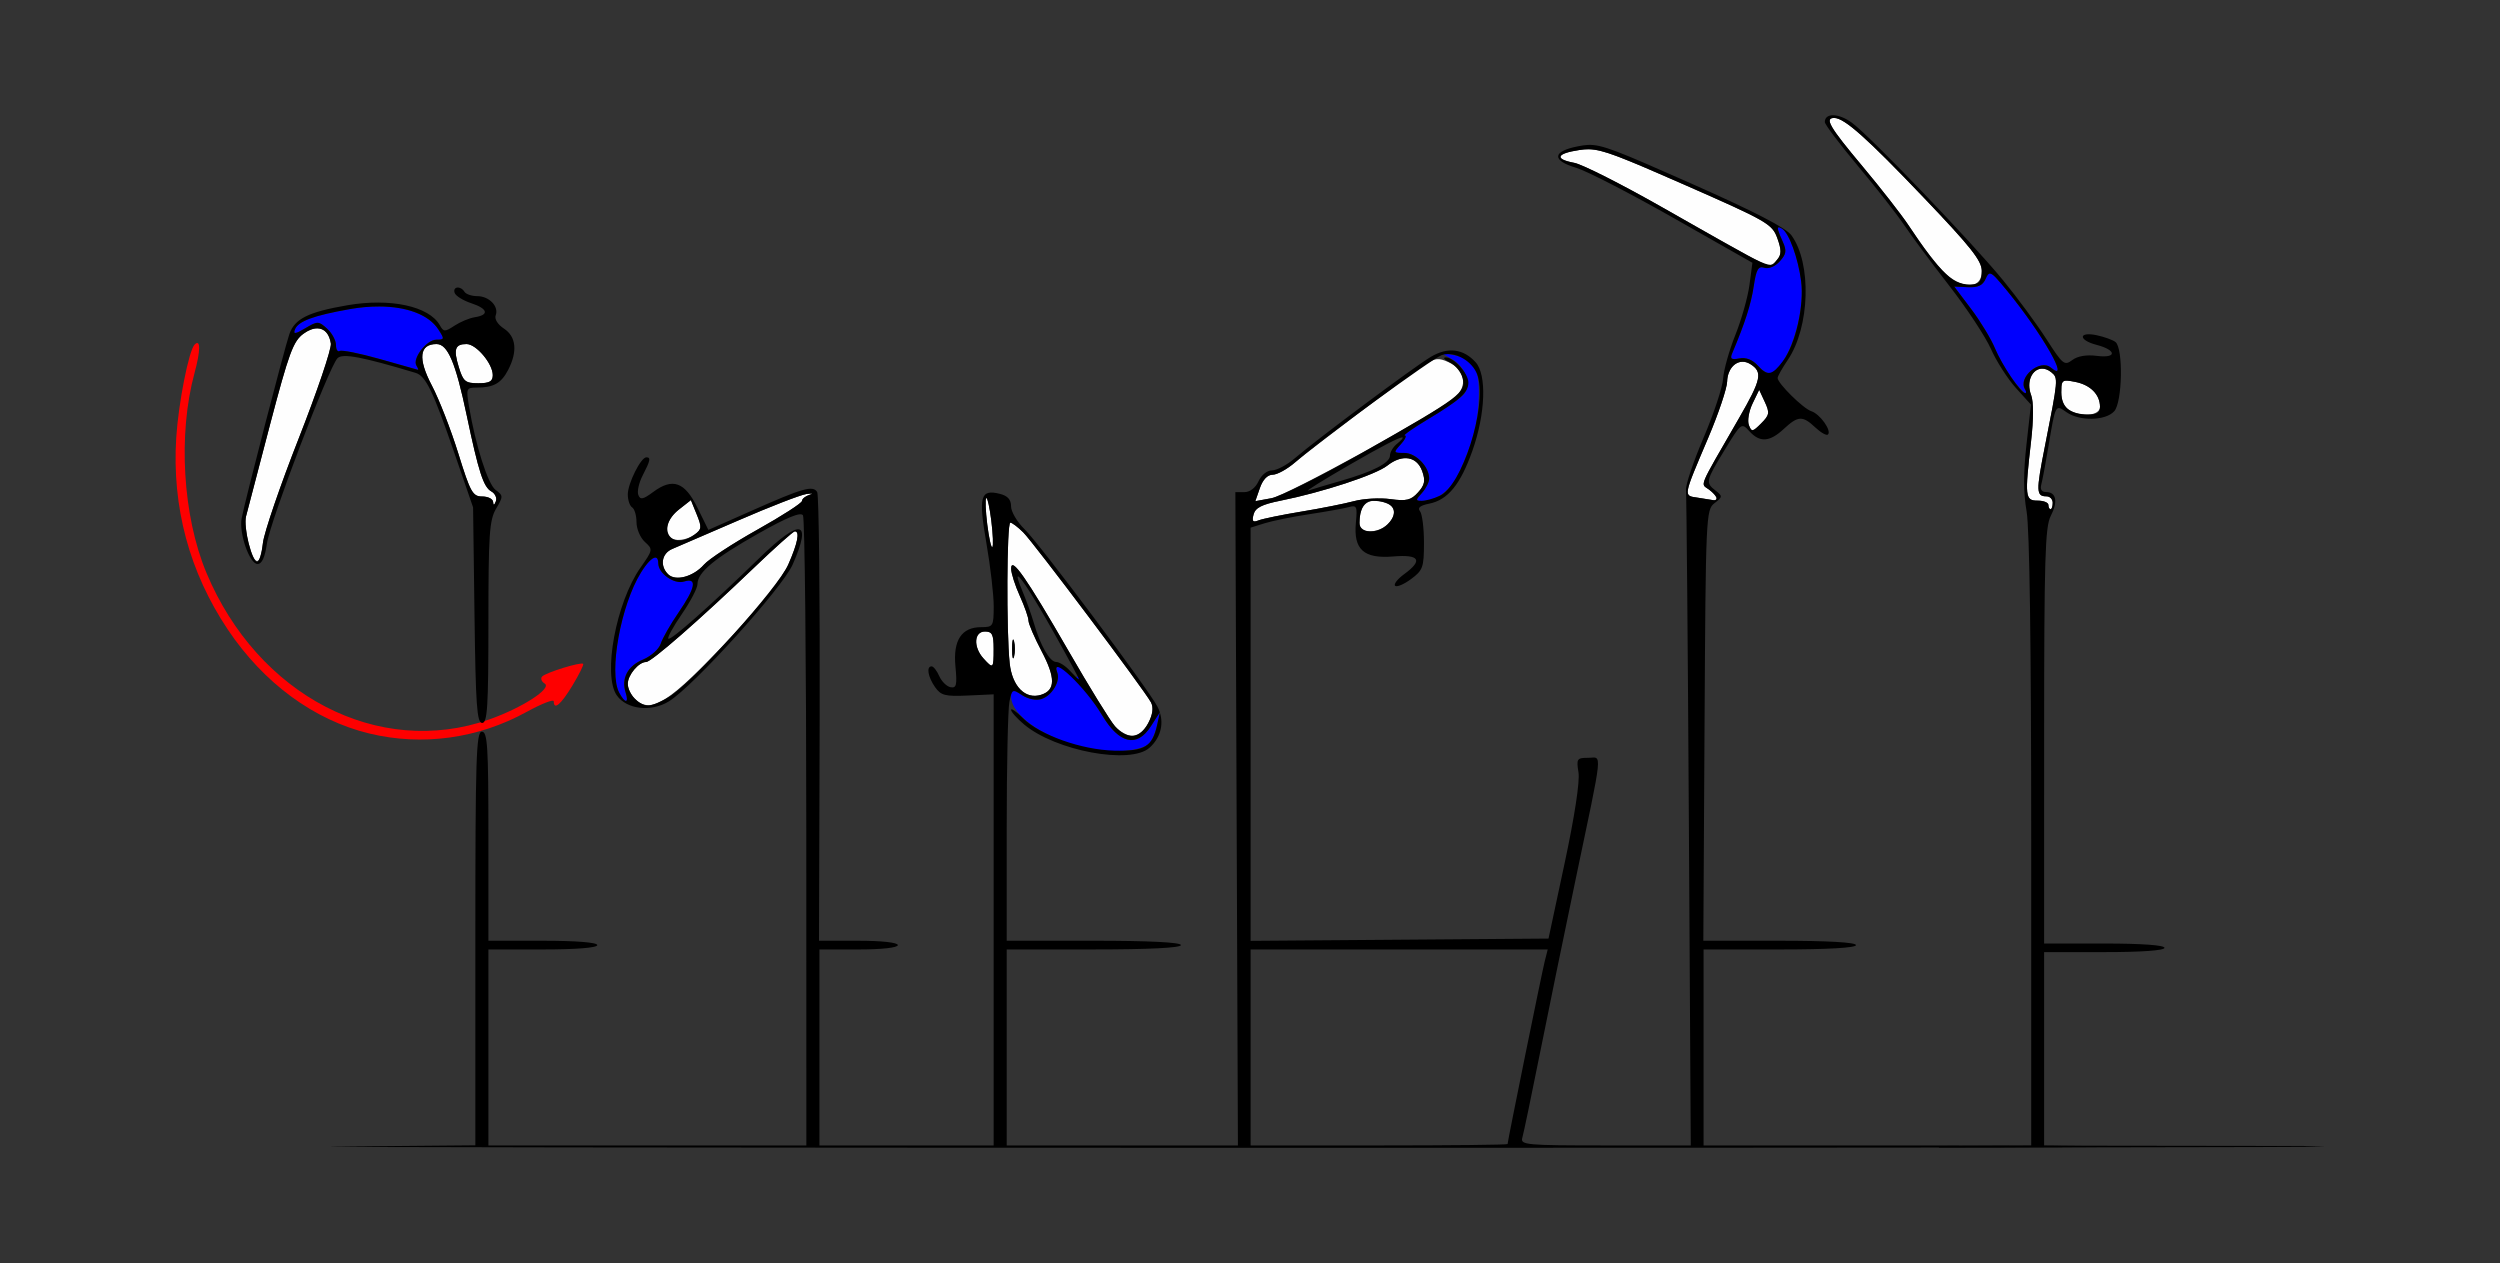 <?xml version="1.0" encoding="UTF-8" standalone="no"?>
<!-- Created with Inkscape (http://www.inkscape.org/) -->

<svg
   xmlns:dc="http://purl.org/dc/elements/1.1/"
   xmlns:cc="http://creativecommons.org/ns#"
   xmlns:rdf="http://www.w3.org/1999/02/22-rdf-syntax-ns#"
   xmlns:svg="http://www.w3.org/2000/svg"
   xmlns="http://www.w3.org/2000/svg"
   xmlns:sodipodi="http://sodipodi.sourceforge.net/DTD/sodipodi-0.dtd"
   xmlns:inkscape="http://www.inkscape.org/namespaces/inkscape"
   version="1.1"
   width="574"
   height="290"
   id="svg2"
   inkscape:version="0.91 r13725"
   sodipodi:docname="ub720900.svg">
  <rect width="100%" height="100%" fill="#333333" stroke="none"/>
  <sodipodi:namedview
     pagecolor="#d2d2d2"
     bordercolor="#666666"
     borderopacity="1"
     objecttolerance="10"
     gridtolerance="10"
     guidetolerance="10"
     inkscape:pageopacity="0"
     inkscape:pageshadow="2"
     inkscape:window-width="1407"
     inkscape:window-height="1007"
     id="namedview11"
     showgrid="false"
     inkscape:zoom="0.70710678"
     inkscape:cx="107.50933"
     inkscape:cy="118.38082"
     inkscape:window-x="0"
     inkscape:window-y="0"
     inkscape:window-maximized="0"
     inkscape:current-layer="svg2" />
  <defs
     id="defs6" />
  <g
     id="g3415"
     transform="translate(-12.86,-13.006)">
    <path
       d="m 268.852,179.75 c -1.098,-1.238 -5.902,-9.029 -10.674,-17.314 -9.733,-16.898 -13.191,-21.844 -13.155,-18.821 0.012,1.037 0.912,3.846 2,6.244 1.088,2.398 1.978,4.939 1.978,5.648 0,0.709 1.36,3.874 3.022,7.034 3.215,6.113 3.181,8.942 -0.122,9.99 -3.604,1.144 -6.642,-1.904 -7.216,-7.24 C 243.902,158.03 244.013,133 244.827,133 c 0.393,0 1.734,1.012 2.98,2.25 2.403,2.387 27.694,36.037 29.304,38.991 1.344,2.465 -1.53,7.759 -4.213,7.759 -1.127,0 -2.949,-1.012 -4.047,-2.25 z m -23.162,-19.5 c -0.252,-0.963 -0.457,-0.175 -0.457,1.75 0,1.925 0.206,2.712 0.457,1.75 0.252,-0.963 0.252,-2.538 0,-3.5 z m -87.118,13.179 C 157.707,172.564 157,171.021 157,170 c 0,-2.024 2.505,-5 4.208,-5 1.214,0 12.209,-9.611 24.882,-21.75 4.737,-4.537 8.905,-8.25 9.261,-8.25 1.197,0 0.663,2.712 -1.502,7.623 -1.36,3.085 -6.189,9.197 -13.141,16.633 -14.162,15.148 -18.43,17.88 -22.137,14.173 z m 80.084,-9.257 C 236.29,161.558 236.489,158 239,158 c 1.667,0 2,0.667 2,4 0,4.571 -0.095,4.658 -2.345,2.171 z m -72.408,-19.325 c -1.954,-1.954 -1.464,-4.799 1.003,-5.821 1.238,-0.512 8.1,-3.473 15.25,-6.58 7.15,-3.107 14.125,-5.812 15.5,-6.011 1.375,-0.199 1.712,-0.121 0.75,0.175 -0.963,0.296 -1.75,0.929 -1.75,1.408 0,0.479 -4.612,3.451 -10.25,6.606 -5.638,3.155 -11.15,6.761 -12.25,8.015 -2.458,2.801 -6.563,3.9 -8.253,2.209 z m -96.292,-7.016 c -0.617,-2.293 -0.892,-5.106 -0.611,-6.25 0.281,-1.144 2.757,-10.609 5.501,-21.032 4.353,-16.535 5.333,-19.202 7.691,-20.92 3.125,-2.277 5.756,-1.331 6.289,2.26 0.178,1.201 -3.148,11.018 -7.392,21.815 -4.244,10.797 -7.936,21.58 -8.204,23.963 -0.616,5.466 -1.83,5.527 -3.274,0.164 z m 169.584,-4.369 c -0.387,-3.096 -0.496,-5.838 -0.242,-6.091 0.254,-0.254 0.778,2.072 1.165,5.168 0.387,3.096 0.496,5.838 0.242,6.091 -0.254,0.254 -0.778,-2.072 -1.165,-5.168 z m -72.872,2.872 c -1.457,-1.457 -0.527,-4.298 2.077,-6.346 l 2.744,-2.158 1.341,3.287 c 1.196,2.931 1.149,3.428 -0.435,4.586 -1.918,1.402 -4.655,1.704 -5.727,0.632 z M 325,133.082 c 0,-4.59 2.172,-6.104 6.418,-4.475 C 334.909,129.947 331.755,135 327.429,135 325.701,135 325,134.446 325,133.082 Z m -24.323,-1.953 c 0.403,-1.542 1.887,-2.302 6.177,-3.163 9.691,-1.946 21.844,-5.939 24.548,-8.067 3.426,-2.695 6.798,-2.138 8.01,1.321 0.762,2.174 0.566,3.147 -0.977,4.852 -1.614,1.783 -2.649,2.034 -6.324,1.53 -2.417,-0.331 -6.171,-0.124 -8.342,0.461 -2.171,0.585 -7.62,1.668 -12.108,2.408 -4.488,0.74 -8.915,1.647 -9.837,2.016 -1.317,0.527 -1.563,0.235 -1.146,-1.359 z M 126.079,128.25 c -0.043,-0.688 -1.169,-1.25 -2.501,-1.25 -2.193,0 -2.714,-0.937 -5.494,-9.887 -1.689,-5.438 -4.42,-12.45 -6.068,-15.583 C 108.757,95.334 109.131,92 113.086,92 c 2.582,0 4.375,4.225 6.913,16.294 2.757,13.109 3.863,16.53 5.669,17.541 0.874,0.489 1.342,1.514 1.04,2.278 -0.381,0.96 -0.575,1.003 -0.629,0.138 z m 176.058,-3.212 C 302.806,123.117 303.882,122 305.063,122 c 1.027,0 3.346,-1.273 5.152,-2.829 3.765,-3.243 25.975,-19.973 29.912,-22.532 2.187,-1.422 3.071,-1.506 5.274,-0.502 3.951,1.8 4.547,5.701 1.267,8.286 -5.438,4.285 -38.315,22.319 -41.879,22.973 l -3.711,0.68 z m 100.517,2.236 c -3.341,-0.5 -3.434,0.029 2.425,-13.774 2.334,-5.5 4.284,-11.301 4.333,-12.89 0.109,-3.565 2.812,-5.589 5.339,-3.998 2.88,1.814 2.528,3.491 -2.602,12.388 -9.599,16.647 -8.876,14.929 -6.898,16.41 1.787,1.339 2.349,2.71 1,2.44 -0.412,-0.082 -2.031,-0.342 -3.597,-0.576 z m 11.745,-16.678 c -0.374,-0.974 0.006,-3.194 0.844,-4.933 l 1.523,-3.163 1.297,2.792 c 1.159,2.495 1.069,3.021 -0.844,4.933 -1.986,1.986 -2.19,2.013 -2.82,0.371 z M 118.211,97.335 C 116.931,93.167 117.32,92 119.986,92 122.21,92 126,96.497 126,99.135 126,100.582 125.253,101 122.668,101 c -2.966,0 -3.456,-0.403 -4.457,-3.665 z M 414.941,72.108 c -1.941,-1.04 -11.126,-6.21 -20.411,-11.488 -9.285,-5.278 -18.378,-9.877 -20.206,-10.22 -4.642,-0.871 -4.142,-2.156 1.146,-2.949 4.116,-0.617 6.044,0.021 24.345,8.066 18.791,8.26 19.942,8.923 21.112,12.158 0.966,2.671 0.973,3.739 0.032,4.873 -1.535,1.85 -1.78,1.832 -6.019,-0.44 z"
       id="path2997"
       style="fill:#fefefe"
       inkscape:connector-curvature="0"
       sodipodi:nodetypes="sscsssssssssssssssssssssssssssssssssssssssssssscscssscssssssssssssssssscssssssccssssssscssssssscssccsssssssscsssssscc" />
    <path
       d="M 97.634,181.414 C 84.952,178.344 73.376,169.831 65.141,157.519 56.337,144.356 52.322,129.398 53.324,113.5 c 0.497,-7.888 2.898,-20.056 4.217,-21.375 1.393,-1.393 1.386,1.362 -0.017,6.517 -3.829,14.07 -2.715,32.827 2.723,45.857 11.769,28.203 39.541,42.621 64.915,33.703 7.56,-2.657 14.524,-7.161 12.759,-8.251 -0.75,-0.464 -1.01,-1.197 -0.576,-1.63 0.928,-0.928 8.921,-3.388 9.412,-2.897 0.186,0.186 -0.918,2.416 -2.453,4.957 -2.652,4.391 -4.305,5.788 -4.305,3.638 0,-0.54 -2.812,0.565 -6.25,2.454 -11.157,6.132 -23.96,7.883 -36.116,4.941 z"
       id="path2993"
       style="fill:#fe0000"
       inkscape:connector-curvature="0" />
    <path
       d="M 263.344,185.001 C 253.123,182.874 245,177.49 245,172.842 c 0,-1.774 0.148,-1.791 2.451,-0.282 1.444,0.946 3.294,1.339 4.501,0.955 2.433,-0.772 4.424,-4.092 3.656,-6.093 -0.717,-1.868 0.812,-1.825 2.382,0.067 0.68,0.819 1.704,1.199 2.277,0.845 0.573,-0.354 0.752,-0.175 0.398,0.398 -0.354,0.573 0.006,1.58 0.8,2.239 0.794,0.659 2.603,3.177 4.02,5.595 4.231,7.219 8.324,8.34 11.621,3.184 l 2.078,-3.25 -0.658,3 c -0.362,1.65 -1.191,3.542 -1.842,4.204 -1.648,1.675 -8.38,2.33 -13.34,1.298 z M 155.035,172.066 c -2.458,-4.592 0.34,-20.083 4.985,-27.599 2.199,-3.558 3.98,-4.507 3.98,-2.122 0,2.313 3.665,4.896 5.928,4.178 3.071,-0.975 2.636,1.433 -1.289,7.138 -1.848,2.687 -3.681,5.895 -4.073,7.129 -0.392,1.234 -2.211,2.87 -4.043,3.635 -3.553,1.485 -5.057,4.317 -4.024,7.574 0.81,2.552 -0.112,2.593 -1.465,0.066 z M 339.345,126.171 C 340.255,125.165 341,123.691 341,122.894 341,120.154 337.944,117 335.288,117 c -2.535,0 -2.554,-0.049 -0.788,-2 0.995,-1.1 1.403,-2.002 0.905,-2.005 -0.498,-0.003 2.064,-1.787 5.693,-3.964 3.629,-2.177 7.167,-4.644 7.862,-5.482 1.831,-2.206 0.472,-6.235 -2.722,-8.075 L 343.5,93.896 l 3,0.618 c 4.798,0.988 5.989,2.858 5.901,9.262 -0.082,5.952 -1.339,10.842 -4.583,17.834 -1.828,3.939 -5.096,6.39 -8.521,6.39 -1.46,0 -1.456,-0.168 0.047,-1.829 z m 77.11,-29.221 c -1.236,-1.366 -2.715,-1.943 -4.235,-1.652 -1.851,0.354 -2.194,0.11 -1.65,-1.176 2.935,-6.942 4.333,-11.294 4.95,-15.404 0.584,-3.897 1.033,-4.678 2.431,-4.235 0.999,0.317 2.477,-0.298 3.541,-1.474 1.523,-1.683 1.634,-2.44 0.668,-4.561 -1.424,-3.124 -1.454,-3.75 -0.144,-2.94 1.609,0.995 3.699,6.75 4.388,12.088 0.986,7.631 -3.067,19.791 -7.037,21.114 -0.557,0.186 -1.867,-0.607 -2.911,-1.761 z M 100.099,95.447 C 95.479,94.139 91.316,93.305 90.849,93.593 90.382,93.882 90,93.261 90,92.214 c 0,-1.047 -0.918,-2.735 -2.041,-3.751 -1.95,-1.765 -2.171,-1.77 -4.987,-0.106 -2.35,1.388 -2.834,1.445 -2.388,0.283 0.721,-1.879 4.288,-3.2 12.583,-4.662 9.42,-1.659 17.378,0.152 20.307,4.622 C 114.953,90.857 114.927,91 113.046,91 c -2.239,0 -5.572,4.34 -4.573,5.956 0.355,0.574 0.506,1.005 0.336,0.957 -0.17,-0.048 -4.089,-1.158 -8.71,-2.466 z"
       id="path2991"
       style="fill:#0000fe"
       inkscape:connector-curvature="0"
       sodipodi:nodetypes="cssssssscsscsscccssssssscccssscssscssssccsssssssssssssssssssssss" />
    <path
       style="fill:#000000"
       d="m 377.469,46.277 c -0.741,0.033 -1.457,0.156 -2.305,0.32 -5.918,1.144 -6.088,3.261 -0.396,4.941 2.348,0.693 12.409,5.882 22.357,11.531 l 18.088,10.271 -0.674,5.076 c -0.37,2.792 -1.833,7.975 -3.25,11.516 -1.417,3.541 -2.676,8.042 -2.801,10.002 C 408.364,101.896 406.342,108 403.996,113.5 c -2.346,5.5 -4.162,10.9 -4.037,12 0.125,1.1 0.423,35.413 0.664,76.25 l 0.439,74.25 -19.6,0 c -18.196,0 -19.561,-0.125 -19.08,-1.75 0.285,-0.963 2.092,-9.625 4.016,-19.25 1.923,-9.625 5.571,-27.4 8.105,-39.5 6.563,-31.33 6.265,-28.5 2.996,-28.5 -2.577,0 -2.725,0.226 -2.215,3.371 0.333,2.054 -0.905,10.157 -3.17,20.75 L 368.398,228.5 334.199,228.764 300,229.025 l 0,-47.436 0,-47.436 3.25,-1.014 c 1.788,-0.558 6.4,-1.492 10.25,-2.076 3.85,-0.584 7.914,-1.314 9.031,-1.623 1.845,-0.509 1.996,-0.182 1.641,3.549 -0.59,6.184 1.791,8.344 8.576,7.781 6.056,-0.502 6.898,0.864 2.504,4.064 -1.511,1.101 -2.446,2.302 -2.078,2.67 0.368,0.368 2.01,-0.32 3.648,-1.531 2.74,-2.026 2.977,-2.693 2.982,-8.338 0.003,-3.375 -0.409,-6.641 -0.916,-7.258 -0.633,-0.771 0.031,-1.314 2.125,-1.732 4.289,-0.858 7.18,-4.41 9.932,-12.205 2.986,-8.457 3.304,-17.403 0.721,-20.258 -2.821,-3.117 -6.366,-3.558 -10.242,-1.271 -3.794,2.239 -26.132,18.885 -31.209,23.258 -1.807,1.556 -4.179,2.83 -5.271,2.83 -1.149,0 -2.466,1.055 -3.125,2.5 -0.686,1.506 -1.97,2.5 -3.229,2.5 l -2.09,0 0.291,75 0.293,75 -26.543,0 -26.541,0 0,-22.5 0,-22.5 20,0 c 12.667,0 20,-0.367 20,-1 0,-0.633 -7.333,-1 -20,-1 l -20,0 0,-25.875 c 0,-14.231 0.277,-27.257 0.615,-28.947 0.593,-2.964 0.698,-3.019 2.951,-1.543 1.354,0.887 3.196,1.258 4.385,0.881 2.433,-0.772 4.424,-4.092 3.656,-6.094 -1.679,-4.376 6.489,3.407 10.326,9.84 3.912,6.558 7.991,7.467 11.174,2.488 l 2.047,-3.201 c -0.142,-0.441 -0.323,-0.877 -0.549,-1.307 C 276.393,171.021 251.572,137.885 248.088,134.5 246.389,132.85 245,130.494 245,129.268 c 0,-1.562 -0.77,-2.423 -2.572,-2.875 -4.49,-1.127 -4.955,0.575 -3.09,11.336 0.932,5.375 1.687,11.909 1.678,14.521 -0.015,4.55 -0.136,4.75 -2.861,4.75 -4.522,0 -6.503,3.015 -5.926,9.018 0.411,4.277 0.234,5.028 -1.121,4.773 -0.884,-0.166 -2.051,-1.313 -2.594,-2.547 -0.543,-1.234 -1.33,-2.244 -1.75,-2.244 -1.261,0 -0.865,2.412 0.783,4.766 1.347,1.923 2.321,2.173 7.5,1.934 L 241,172.426 l 0,51.787 0,51.787 -20,0 -20,0 0,-22.5 0,-22.5 9,0 c 5.333,0 9,-0.407 9,-1 0,-0.593 -3.683,-1 -9.049,-1 l -9.049,0 0.152,-50.93 c 0.084,-28.011 -0.172,-51.453 -0.568,-52.094 -0.978,-1.583 -3.312,-0.919 -14.986,4.26 l -10,4.436 -2.5,-5.086 c -2.922,-5.945 -5.687,-6.934 -10.152,-3.633 -2.367,1.75 -2.978,1.871 -3.436,0.678 -0.306,-0.798 0.151,-2.818 1.016,-4.49 1.763,-3.409 1.909,-4.144 0.822,-4.135 -1.258,0.011 -4.25,6.006 -4.25,8.516 0,1.298 0.45,2.639 1,2.979 0.55,0.34 1,1.872 1,3.404 0,1.532 0.864,3.567 1.92,4.523 1.885,1.706 1.867,1.817 -1.006,5.906 -5.613,7.991 -8.706,24.664 -5.439,29.328 2.266,3.236 7.904,3.885 11.959,1.379 5.678,-3.509 26.046,-26.026 28.42,-31.418 4.527,-10.283 1.895,-10.772 -7.707,-1.432 -11.344,11.034 -20.313,18.976 -20.838,18.451 -0.255,-0.255 1.146,-2.805 3.113,-5.666 1.968,-2.861 3.578,-5.947 3.578,-6.859 0,-2.691 3.901,-5.93 13.988,-11.615 6.625,-3.734 9.713,-4.995 10.234,-4.176 0.411,0.645 0.754,33.461 0.762,72.924 L 198,276 l -36.5,0 -36.5,0 0,-22.5 0,-22.5 12.5,0 c 7.667,0 12.5,-0.387 12.5,-1 0,-0.613 -4.833,-1 -12.5,-1 l -12.5,0 0,-24 c 0,-20.667 -0.208,-24 -1.5,-24 -1.312,0 -1.5,5.943 -1.5,47.486 l 0,47.484 -31.25,0.279 c -17.188,0.153 81.25,0.288 218.75,0.297 137.5,0.009 244.011,-0.124 236.691,-0.295 -1.823,-0.043 -2.969,-0.087 -4.328,-0.131 L 453.328,276 436.031,276 404,276 l 0,-22.5 0,-22.5 17.5,0 c 11,0 17.5,-0.371 17.5,-1 0,-0.629 -6.509,-1 -17.527,-1 l -17.527,0 0.277,-49.457 c 0.27,-48.107 0.332,-49.5 2.277,-51 1.891,-1.459 1.905,-1.616 0.25,-2.902 -2.345,-1.823 -2.264,-2.18 2.129,-9.393 3.755,-6.165 3.833,-6.224 5.619,-4.25 2.411,2.664 4.648,2.524 7.908,-0.498 3.3,-3.059 4.321,-3.106 7.275,-0.33 1.271,1.194 2.568,1.913 2.883,1.598 0.89,-0.89 -1.854,-4.724 -3.83,-5.352 -1.838,-0.583 -7.722,-6.384 -7.73,-7.621 -0.003,-0.388 1.035,-2.238 2.305,-4.109 C 428.439,88.125 428.869,73.395 424.145,67 422.888,65.299 415.513,61.495 401.062,55.098 384.339,47.694 380.678,46.134 377.469,46.277 Z M 279.154,176.549 c 0.004,0.014 0.007,0.027 0.012,0.041 l 0.019,-0.09 -0.031,0.049 z m 0.012,0.041 -0.639,2.91 c -1.085,4.945 -2.883,6.018 -9.812,5.852 -7.517,-0.18 -17.098,-3.58 -20.953,-7.436 -1.519,-1.519 -2.762,-2.387 -2.762,-1.928 0,0.459 1.343,1.965 2.984,3.346 7.245,6.096 24.461,9.287 28.82,5.342 2.424,-2.193 3.271,-5.212 2.361,-8.086 z M 377.678,47.277 c 3.208,0.057 7.269,1.704 22.139,8.24 18.791,8.26 19.942,8.924 21.111,12.158 0.966,2.671 0.972,3.74 0.031,4.873 -1.875,2.259 0.077,3.139 -26.428,-11.928 -9.285,-5.278 -18.379,-9.878 -20.207,-10.221 -4.642,-0.871 -4.142,-2.154 1.146,-2.947 0.772,-0.116 1.467,-0.189 2.207,-0.176 z M 421.285,65.188 c 0.159,0.006 0.403,0.12 0.73,0.322 1.609,0.995 3.699,6.75 4.389,12.088 0.724,5.603 -1.295,14.441 -4.182,18.307 -2.486,3.33 -3.529,3.52 -5.768,1.047 -1.236,-1.366 -2.714,-1.943 -4.234,-1.652 -1.851,0.354 -2.194,0.11 -1.65,-1.176 2.935,-6.942 4.333,-11.295 4.949,-15.404 0.584,-3.897 1.034,-4.678 2.432,-4.234 0.999,0.317 2.475,-0.299 3.539,-1.475 1.523,-1.683 1.634,-2.439 0.668,-4.561 -1.068,-2.343 -1.351,-3.281 -0.873,-3.262 z M 117.855,79.029 c -0.514,0.057 -0.856,0.479 -0.613,1.221 0.225,0.688 1.948,1.759 3.832,2.381 3.813,1.26 4.165,2.689 0.789,3.211 -1.219,0.188 -3.31,1.06 -4.646,1.936 -2.237,1.466 -2.505,1.459 -3.373,-0.092 -2.445,-4.368 -11.346,-6.297 -21.219,-4.596 -8.99,1.549 -12.088,3.088 -13.324,6.613 C 78.234,92.744 69.117,127.93 68.342,132 c -0.651,3.418 1.811,10.5 3.65,10.5 1.005,0 1.7,-1.515 2.156,-4.701 0.728,-5.092 14.213,-40.503 16.201,-42.545 1.143,-1.173 5.558,-0.346 17.912,3.359 2.359,0.708 3.986,4.077 8.992,18.613 l 4.227,12.273 0.324,24.75 c 0.27,20.698 0.556,24.75 1.758,24.75 1.207,0 1.437,-3.686 1.438,-23.096 0,-20.195 0.22,-23.47 1.75,-26.074 1.677,-2.854 1.673,-3.035 -0.096,-4.334 -1.776,-1.305 -4.615,-10.23 -6.121,-19.246 -0.678,-4.058 -0.596,-4.25 1.797,-4.25 3.861,0 5.614,-0.991 7.207,-4.072 2.191,-4.237 1.841,-7.634 -0.977,-9.48 -1.428,-0.936 -2.211,-2.194 -1.889,-3.035 C 127.453,83.376 125.174,81 122.438,81 c -1.275,0 -2.598,-0.45 -2.938,-1 -0.445,-0.72 -1.131,-1.028 -1.645,-0.971 z m -17.953,4.344 c 6.35,0.019 11.376,1.876 13.572,5.229 C 114.953,90.858 114.928,91 113.047,91 c -2.239,0 -5.573,4.339 -4.574,5.955 0.355,0.574 0.506,1.005 0.336,0.957 -0.17,-0.048 -4.089,-1.157 -8.709,-2.465 C 95.479,94.139 91.317,93.305 90.85,93.594 90.383,93.882 90,93.262 90,92.215 c 0,-1.047 -0.919,-2.736 -2.041,-3.752 -1.95,-1.765 -2.17,-1.769 -4.986,-0.105 -2.35,1.388 -2.835,1.445 -2.389,0.283 0.721,-1.879 4.289,-3.201 12.584,-4.662 2.355,-0.415 4.618,-0.612 6.734,-0.605 z m -14.145,5.023 c 1.581,0.037 2.733,1.247 3.066,3.492 0.178,1.201 -3.147,11.018 -7.391,21.814 -4.244,10.797 -7.936,21.58 -8.205,23.963 C 72.96,140.049 72.365,142 71.908,142 c -1.205,0 -3.167,-7.971 -2.564,-10.42 0.281,-1.144 2.756,-10.608 5.5,-21.031 4.353,-16.535 5.334,-19.202 7.691,-20.92 1.172,-0.854 2.274,-1.254 3.223,-1.232 z M 113.086,92 c 2.582,0 4.376,4.224 6.914,16.293 2.757,13.109 3.862,16.53 5.668,17.541 0.874,0.489 1.344,1.514 1.041,2.277 -0.381,0.96 -0.576,1.004 -0.631,0.139 -0.043,-0.688 -1.168,-1.25 -2.5,-1.25 -2.193,0 -2.714,-0.937 -5.494,-9.887 -1.689,-5.438 -4.42,-12.451 -6.068,-15.584 C 108.757,95.334 109.131,92 113.086,92 Z m 6.9,0 C 122.21,92 126,96.497 126,99.135 126,100.582 125.253,101 122.668,101 c -2.966,0 -3.456,-0.402 -4.457,-3.664 C 116.932,93.167 117.32,92 119.986,92 Z m 225.143,2.316 c 2.906,-0.129 6.243,2.187 7.07,5.184 2.012,7.288 -3.691,25.035 -8.791,27.359 -1.377,0.627 -3.225,1.141 -4.109,1.141 -1.46,0 -1.456,-0.168 0.047,-1.828 C 340.256,125.166 341,123.691 341,122.895 341,120.154 337.945,117 335.289,117 c -2.535,0 -2.555,-0.049 -0.789,-2 0.995,-1.1 1.402,-2.001 0.904,-2.002 -0.498,-0.001 1.796,-1.621 5.096,-3.6 7.626,-4.572 9.5,-6.258 9.5,-8.553 0,-2.128 -3.406,-5.877 -5.25,-5.777 -0.688,0.037 -0.228,0.56 1.021,1.162 1.249,0.602 2.556,2.225 2.902,3.605 0.832,3.315 -0.48,4.296 -22.408,16.771 -9.771,5.559 -19.435,10.415 -21.477,10.789 l -3.711,0.68 1.059,-3.039 C 302.807,123.116 303.882,122 305.062,122 c 1.027,0 3.346,-1.283 5.152,-2.85 6.199,-5.376 31.654,-23.975 33.703,-24.625 0.389,-0.123 0.796,-0.191 1.211,-0.209 z m 67.736,1.748 c 0.61,-0.022 1.253,0.149 1.885,0.547 2.88,1.814 2.529,3.492 -2.602,12.389 -9.599,16.647 -8.876,14.929 -6.898,16.41 0.963,0.721 1.75,1.597 1.75,1.949 0,0.352 -0.338,0.573 -0.75,0.49 -0.412,-0.082 -2.032,-0.342 -3.598,-0.576 -3.341,-0.5 -3.433,0.03 2.426,-13.773 2.334,-5.5 4.285,-11.301 4.334,-12.891 0.082,-2.674 1.622,-4.48 3.453,-4.545 z m 3.9,6.436 1.297,2.793 c 1.159,2.495 1.069,3.021 -0.844,4.934 -1.986,1.986 -2.19,2.011 -2.82,0.369 -0.374,-0.974 0.006,-3.192 0.844,-4.932 L 416.766,102.5 Z m -81.908,10.945 c 0.278,0.051 -0.159,0.56 -1.334,1.535 -0.838,0.696 -1.523,1.874 -1.523,2.617 0,1.692 -3.834,3.674 -11.213,5.795 -3.142,0.903 -6.517,1.906 -7.5,2.229 -0.983,0.323 3.354,-2.381 9.639,-6.008 7.252,-4.186 11.32,-6.281 11.932,-6.168 z m 0.834,4.754 c 1.674,0.047 3.039,1.073 3.721,3.02 0.762,2.174 0.566,3.149 -0.977,4.854 -1.614,1.783 -2.649,2.033 -6.324,1.529 -2.417,-0.331 -6.172,-0.124 -8.344,0.461 -2.171,0.585 -7.619,1.668 -12.107,2.408 -4.488,0.74 -8.916,1.647 -9.838,2.016 -1.317,0.527 -1.563,0.237 -1.146,-1.357 0.403,-1.542 1.887,-2.303 6.178,-3.164 9.691,-1.946 21.845,-5.939 24.549,-8.066 1.499,-1.179 2.987,-1.736 4.289,-1.699 z m -136.859,8.137 c 0.63,-0.048 0.64,0.052 -0.082,0.273 -0.963,0.296 -1.75,0.93 -1.75,1.408 0,0.479 -4.612,3.451 -10.25,6.605 -5.638,3.155 -11.15,6.76 -12.25,8.014 -2.458,2.801 -6.563,3.9 -8.254,2.209 -1.954,-1.954 -1.464,-4.799 1.004,-5.82 1.238,-0.512 8.1,-3.473 15.25,-6.58 7.15,-3.107 14.125,-5.812 15.5,-6.012 0.344,-0.05 0.622,-0.082 0.832,-0.098 z m 40.516,1.016 c 0.268,0.058 0.751,2.285 1.113,5.188 0.387,3.096 0.496,5.838 0.242,6.092 -0.254,0.254 -0.777,-2.073 -1.164,-5.17 -0.387,-3.096 -0.496,-5.838 -0.242,-6.092 0.016,-0.016 0.033,-0.021 0.051,-0.018 z m -67.859,0.477 1.34,3.287 c 1.196,2.931 1.15,3.428 -0.434,4.586 -5.5,4.022 -9.021,-1.49 -3.65,-5.715 l 2.744,-2.158 z M 328.025,128 c 4.787,0 6.345,2.485 3.402,5.428 C 329.142,135.713 325,135.491 325,133.082 325,129.878 326.118,128 328.025,128 Z m -83.197,5 c 0.393,0 1.734,1.012 2.98,2.25 2.403,2.387 27.693,36.037 29.303,38.99 0.656,1.204 0.469,2.669 -0.607,4.75 -1.877,3.63 -4.843,3.925 -7.652,0.76 -1.098,-1.238 -5.901,-9.029 -10.674,-17.314 -9.733,-16.898 -13.191,-21.844 -13.156,-18.82 0.012,1.037 0.912,3.847 2,6.244 1.088,2.398 1.979,4.939 1.979,5.648 0,0.709 1.359,3.874 3.021,7.033 3.215,6.113 3.182,8.942 -0.121,9.99 -3.604,1.144 -6.643,-1.902 -7.217,-7.238 C 243.902,158.031 244.014,133 244.828,133 Z m -49.477,2 c 1.197,0 0.663,2.712 -1.502,7.623 -2.354,5.339 -21.827,26.964 -27.359,30.383 C 164.715,174.103 162.561,175 161.703,175 159.575,175 157,172.263 157,170 c 0,-2.024 2.506,-5 4.209,-5 1.214,0 12.21,-9.611 24.883,-21.75 4.737,-4.537 8.903,-8.25 9.26,-8.25 z m -32.031,6.029 c 0.429,-0.005 0.68,0.422 0.68,1.316 0,2.313 3.665,4.896 5.928,4.178 3.071,-0.975 2.636,1.433 -1.289,7.139 -1.848,2.687 -3.681,5.895 -4.072,7.129 -0.392,1.234 -2.211,2.869 -4.043,3.635 -3.553,1.485 -5.057,4.317 -4.023,7.574 0.81,2.552 -0.112,2.594 -1.465,0.066 -2.458,-4.592 0.339,-20.084 4.984,-27.6 1.374,-2.223 2.586,-3.429 3.301,-3.438 z m 83.27,4.322 c 0.548,-0.033 3.638,4.732 8.227,12.898 3.322,5.912 5.918,10.75 5.768,10.75 -0.15,0 -1.088,-0.9 -2.084,-2 -0.995,-1.1 -2.403,-2 -3.129,-2 -1.488,0 -3.657,-3.786 -5.156,-9 -0.554,-1.925 -1.769,-5.3 -2.699,-7.5 -0.9,-2.128 -1.175,-3.134 -0.926,-3.148 z M 239,158 c 1.667,0 2,0.667 2,4 0,4.571 -0.095,4.659 -2.346,2.172 C 236.29,161.559 236.489,158 239,158 Z m 6.512,1.846 c -0.164,-0.094 -0.279,0.711 -0.279,2.154 0,1.925 0.205,2.712 0.457,1.75 0.252,-0.963 0.252,-2.538 0,-3.5 -0.063,-0.241 -0.123,-0.373 -0.178,-0.404 z M 300,231 l 34.109,0 34.107,0 -0.693,2.75 C 366.849,236.427 359,275.04 359,275.68 359,275.856 345.725,276 329.5,276 l -29.5,0 0,-22.5 0,-22.5 z"
       id="path2989"
       inkscape:connector-curvature="0" />
    <path
       inkscape:connector-curvature="0"
       id="path3357"
       d="m 433.998,40.088 c -2.287,0 -1.084,2.06 6.483,11.096 4.211,5.028 8.981,11.142 10.599,13.585 4.94,7.46 8.796,12.039 10.869,12.907 3.751,1.571 5.923,0.669 5.923,-2.459 0,-2.35 -2.453,-5.451 -13.328,-16.846 C 441.446,44.645 436.323,40.088 433.998,40.088 Z m 47.618,57.557 c -2.125,0.115 -3.612,2.912 -2.403,6.09 0.571,1.503 0.564,5.525 -0.02,10.603 -1.467,12.757 -1.371,13.613 1.513,13.613 1.357,0 2.468,0.444 2.468,0.987 0,0.543 0.222,0.987 0.494,0.987 0.271,0 0.494,-0.666 0.494,-1.481 0,-0.814 -0.641,-1.481 -1.424,-1.481 -2.38,0 -2.418,-1.122 -0.39,-11.359 3.086,-15.58 3.104,-15.79 1.53,-17.096 -0.775,-0.643 -1.553,-0.902 -2.261,-0.864 z m 5.936,2.761 c -1.333,-0.087 -1.416,0.519 -1.416,2.692 0,1.85 0.675,3.428 1.728,4.041 2.966,1.728 7.157,1.307 7.157,-0.719 0,-2.827 -2.198,-5.046 -5.677,-5.729 -0.765,-0.15 -1.348,-0.256 -1.792,-0.285 z"
       style="fill:#fefefe" />
    <path
       sodipodi:nodetypes="csscssssscc"
       style="fill:#0000fe"
       d="m 474.93,100.062 c -1.332,-1.765 -3.147,-4.966 -4.033,-7.113 -0.887,-2.147 -3.352,-6.209 -5.478,-9.025 l -3.866,-5.121 3.152,0.14 c 2.34,0.104 3.39,-0.397 4.077,-1.947 0.867,-1.958 1.173,-1.784 4.944,2.813 8.096,9.871 14.706,21.491 10.006,17.59 -2.482,-2.06 -7.617,2.245 -5.931,4.973 1.39,2.25 -0.696,0.57 -2.869,-2.31 z"
       id="path3359"
       inkscape:connector-curvature="0" />
    <path
       sodipodi:nodetypes="cssssscccsscccccccssscsssssssssssssssccssssssscsscsscccscccsssssssssccsscsc"
       inkscape:connector-curvature="0"
       id="path3363"
       d="m 433.817,39.466 c -1.179,-0.031 -1.979,0.488 -1.979,1.567 0,0.554 3.445,5.122 7.656,10.15 4.211,5.028 8.987,11.133 10.613,13.567 1.626,2.433 6.247,8.653 10.269,13.821 4.022,5.168 8.342,11.715 9.599,14.548 1.257,2.833 3.839,6.868 5.737,8.968 l 3.451,3.819 -1.029,9.211 c -0.724,6.482 -0.715,11.015 0.031,15.299 0.688,3.95 1.061,30.583 1.061,75.853 l 0,69.766 -21.235,0.093 0.057,0.353 c 17.375,0.021 40.081,-0.19 50.092,-0.195 l -25.953,-0.25 0,-22.213 0,-22.213 13.821,0 c 8.556,0 13.821,-0.376 13.821,-0.987 0,-0.611 -5.265,-0.987 -13.821,-0.987 l -13.821,0 0.006,-47.634 c 0.006,-40.83 0.222,-48.048 1.516,-50.531 1.706,-3.272 1.276,-5.495 -1.064,-5.495 -1.025,0 -1.413,-0.606 -1.106,-1.728 0.26,-0.95 0.992,-4.837 1.626,-8.638 1.653,-9.911 1.58,-9.773 4.17,-7.96 3.01,2.108 8.953,1.986 10.955,-0.227 1.871,-2.068 2.095,-14.436 0.287,-15.887 -0.599,-0.48 -2.531,-1.182 -4.296,-1.56 -4.232,-0.905 -4.295,1.108 -0.068,2.203 4.641,1.203 4.733,3.128 0.12,2.536 -2.419,-0.31 -4.44,0.031 -5.681,0.959 -1.805,1.35 -2.18,1.046 -5.923,-4.794 -2.198,-3.43 -6.659,-9.487 -9.911,-13.46 -7.294,-8.911 -30.437,-33.037 -34.751,-36.225 -1.514,-1.119 -3.071,-1.7 -4.25,-1.731 z m 0.18,0.622 c 2.325,0 7.448,4.557 20.547,18.282 10.875,11.395 13.328,14.496 13.328,16.846 0,2.154 -0.498,2.93 -1.974,3.082 -4.33,0.445 -7.449,-2.403 -14.818,-13.53 -1.618,-2.443 -6.388,-8.557 -10.599,-13.585 -7.567,-9.036 -8.771,-11.096 -6.483,-11.096 z m 35.735,35.725 c 0.633,-0.023 1.635,1.124 3.992,3.997 8.096,9.871 14.707,21.491 10.007,17.59 -2.482,-2.06 -7.619,2.244 -5.933,4.972 0.305,0.494 0.33,0.899 0.054,0.899 -0.997,0 -5.379,-6.505 -6.955,-10.323 -0.887,-2.147 -3.353,-6.209 -5.479,-9.025 l -3.866,-5.12 3.151,0.14 c 2.34,0.104 3.391,-0.397 4.077,-1.947 0.325,-0.734 0.572,-1.169 0.952,-1.183 z m 11.884,21.832 c 0.708,-0.038 1.487,0.221 2.261,0.864 1.574,1.306 1.556,1.516 -1.53,17.096 -2.028,10.237 -1.988,11.359 0.392,11.359 0.782,0 1.422,0.666 1.422,1.481 0,0.814 -0.222,1.481 -0.494,1.481 -0.271,0 -0.494,-0.444 -0.494,-0.987 0,-0.543 -1.111,-0.987 -2.468,-0.987 -2.884,0 -2.98,-0.856 -1.513,-13.613 0.584,-5.079 0.591,-9.101 0.02,-10.603 -1.208,-3.178 0.278,-5.975 2.403,-6.09 z m 5.936,2.761 c 0.444,0.029 1.027,0.135 1.792,0.285 3.478,0.683 5.677,2.902 5.677,5.729 0,1.297 -0.743,1.777 -2.715,1.755 -4.197,-0.046 -6.17,-1.67 -6.17,-5.078 0,-2.172 0.083,-2.779 1.416,-2.692 z"
       style="fill:#000000" />
  </g>
</svg>
